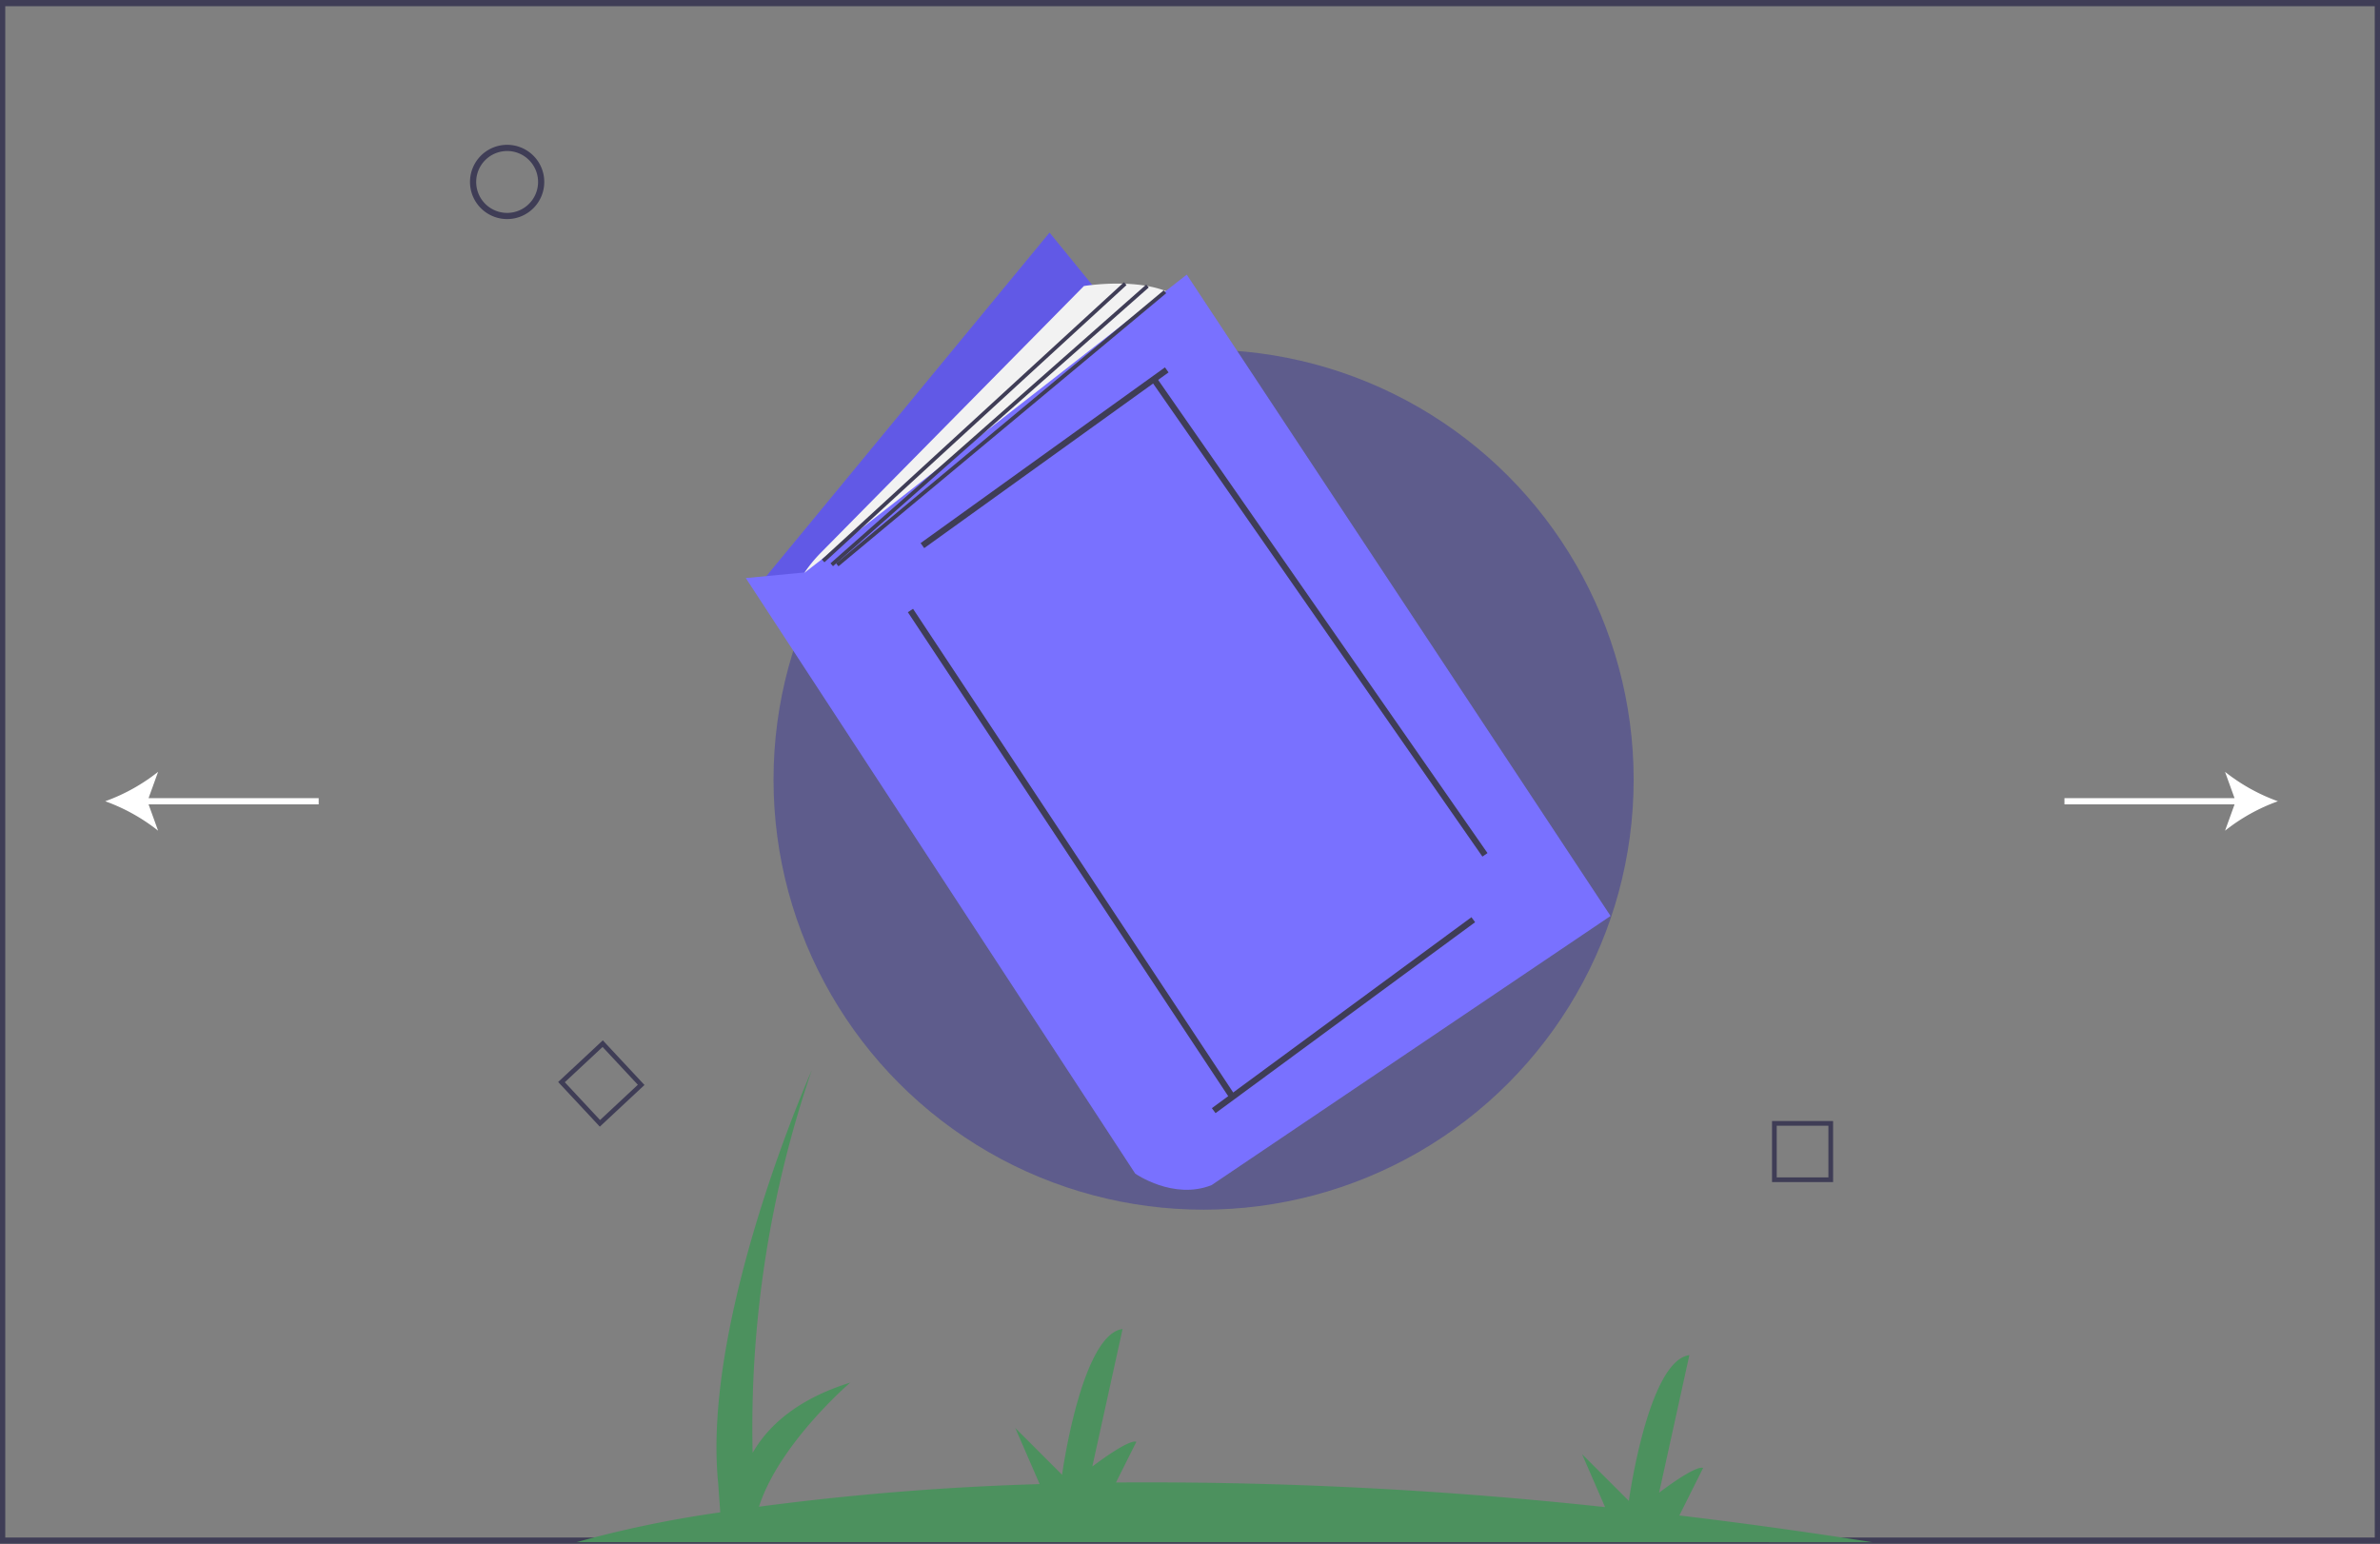 <svg xmlns="http://www.w3.org/2000/svg" width="248.31" height="161.077" viewBox="0 0 248.31 161.077">
  <rect x="0" y="0" width="248.31" height="161.077" fill="#808080" stroke="none"/>
  <g id="Group_267" data-name="Group 267" transform="translate(-55.469 -77)">
    <g id="Group_214" data-name="Group 214" transform="translate(55.469 77)">
      <path id="Path_874" data-name="Path 874" d="M259.4,226.231a3.874,3.874,0,1,1,3.874-3.874,3.874,3.874,0,0,1-3.874,3.874Zm0-7.1a3.228,3.228,0,1,0,3.228,3.228A3.228,3.228,0,0,0,259.4,219.129Z" transform="translate(-206.49 -203.373)" fill="#3f3d56"/>
      <path id="Path_875" data-name="Path 875" d="M862.813,585.283H856.44v-6.372h6.372Zm-5.882-.49h5.392V579.4H856.93Z" transform="translate(-671.561 -461.942)" fill="#3f3d56"/>
      <path id="Path_876" data-name="Path 876" d="M330.7,558.129l-4.347-4.66,4.66-4.347,4.347,4.66Zm-3.654-4.636,3.678,3.943,3.943-3.678-3.678-3.943Z" transform="translate(-268.12 -440.572)" fill="#3f3d56"/>
      <path id="Path_877" data-name="Path 877" d="M82,165.014V326.091H330.31V165.014ZM329.763,325.445H82.548V165.66H329.762Z" transform="translate(-82 -165.014)" fill="#3f3d56"/>
      <path id="Path_878" data-name="Path 878" d="M513.705,609.452q-10.47-1.639-20.134-2.788l2.481-4.962c-.861-.287-4.593,2.583-4.593,2.583l3.157-14.352c-4.306.574-6.315,15.213-6.315,15.213l-4.88-4.88,2.4,5.525a444.858,444.858,0,0,0-51.026-2.57l2.123-4.247c-.861-.287-4.593,2.583-4.593,2.583l3.157-14.352c-4.306.574-6.315,15.213-6.315,15.213l-4.88-4.88,2.544,5.852a286.4,286.4,0,0,0-29.284,2.358c2.119-6.6,9.518-12.946,9.518-12.946-5.689,1.77-8.649,4.654-10.181,7.327a115.264,115.264,0,0,1,6.163-39.905s-11.482,25.833-9.759,43.055l.219,3.059a117.634,117.634,0,0,0-15,3.112Z" transform="translate(-318.361 -448.537)" fill="#4c915e"/>
      <circle id="Ellipse_228" data-name="Ellipse 228" cx="44.869" cy="44.869" r="44.869" transform="translate(80.704 36.481)" fill="#1007a7" opacity="0.3"/>
      <path id="Path_879" data-name="Path 879" d="M383.385,85.873,353.51,122.121,397.725,174.3,427.2,139.648Z" transform="translate(-273.884 -61.605)" fill="#6c63ff"/>
      <path id="Path_880" data-name="Path 880" d="M383.385,85.873,353.51,122.121,397.725,174.3,427.2,139.648Z" transform="translate(-273.884 -61.605)" opacity="0.1"/>
      <path id="Path_881" data-name="Path 881" d="M439.739,301.043h0a15.014,15.014,0,0,1,2.436-3.252l27.439-27.818s9.56-1.593,11.552,3.187l-35.053,28.68Z" transform="translate(-356.527 -240.128)" fill="#f2f2f2"/>
      <path id="Path_882" data-name="Path 882" d="M434.8,298.059l40.63,62.14s3.983,2.788,7.967,1.2l41.626-28.082-44.215-66.92-39.833,31.07Z" transform="translate(-356.99 -237.742)" fill="#7971ff"/>
      <rect id="Rectangle_1553" data-name="Rectangle 1553" width="31.395" height="0.646" transform="matrix(0.812, -0.584, 0.584, 0.812, 96.048, 56.667)" fill="#3f3d56"/>
      <rect id="Rectangle_1554" data-name="Rectangle 1554" width="0.646" height="60.653" transform="matrix(0.834, -0.552, 0.552, 0.834, 94.72, 63.88)" fill="#3f3d56"/>
      <rect id="Rectangle_1555" data-name="Rectangle 1555" width="33.621" height="0.646" transform="translate(126.437 115.628) rotate(-36.344)" fill="#3f3d56"/>
      <rect id="Rectangle_1556" data-name="Rectangle 1556" width="0.645" height="60.664" transform="translate(120.009 39.588) rotate(-34.838)" fill="#3f3d56"/>
      <rect id="Rectangle_1557" data-name="Rectangle 1557" width="42.782" height="0.398" transform="translate(85.744 58.378) rotate(-42.545)" fill="#3f3d56"/>
      <rect id="Rectangle_1558" data-name="Rectangle 1558" width="43.943" height="0.399" transform="translate(86.645 58.779) rotate(-41.439)" fill="#3f3d56"/>
      <rect id="Rectangle_1559" data-name="Rectangle 1559" width="44.52" height="0.399" transform="matrix(0.768, -0.64, 0.64, 0.768, 87.225, 58.782)" fill="#3f3d56"/>
      <path id="Path_883" data-name="Path 883" d="M1023.77,453.058a19.5,19.5,0,0,1-5.518-3.07l.994,2.747H1001.5v.646h17.749l-.994,2.748A19.483,19.483,0,0,1,1023.77,453.058Z" transform="translate(-786.111 -369.454)" fill="#fff"/>
      <path id="Path_884" data-name="Path 884" d="M143.109,452.734H125.36l.994-2.748a19.51,19.51,0,0,1-5.518,3.07,19.494,19.494,0,0,1,5.518,3.07l-.994-2.747h17.749Z" transform="translate(-109.86 -369.452)" fill="#fff"/>
    </g>
  </g>
</svg>
